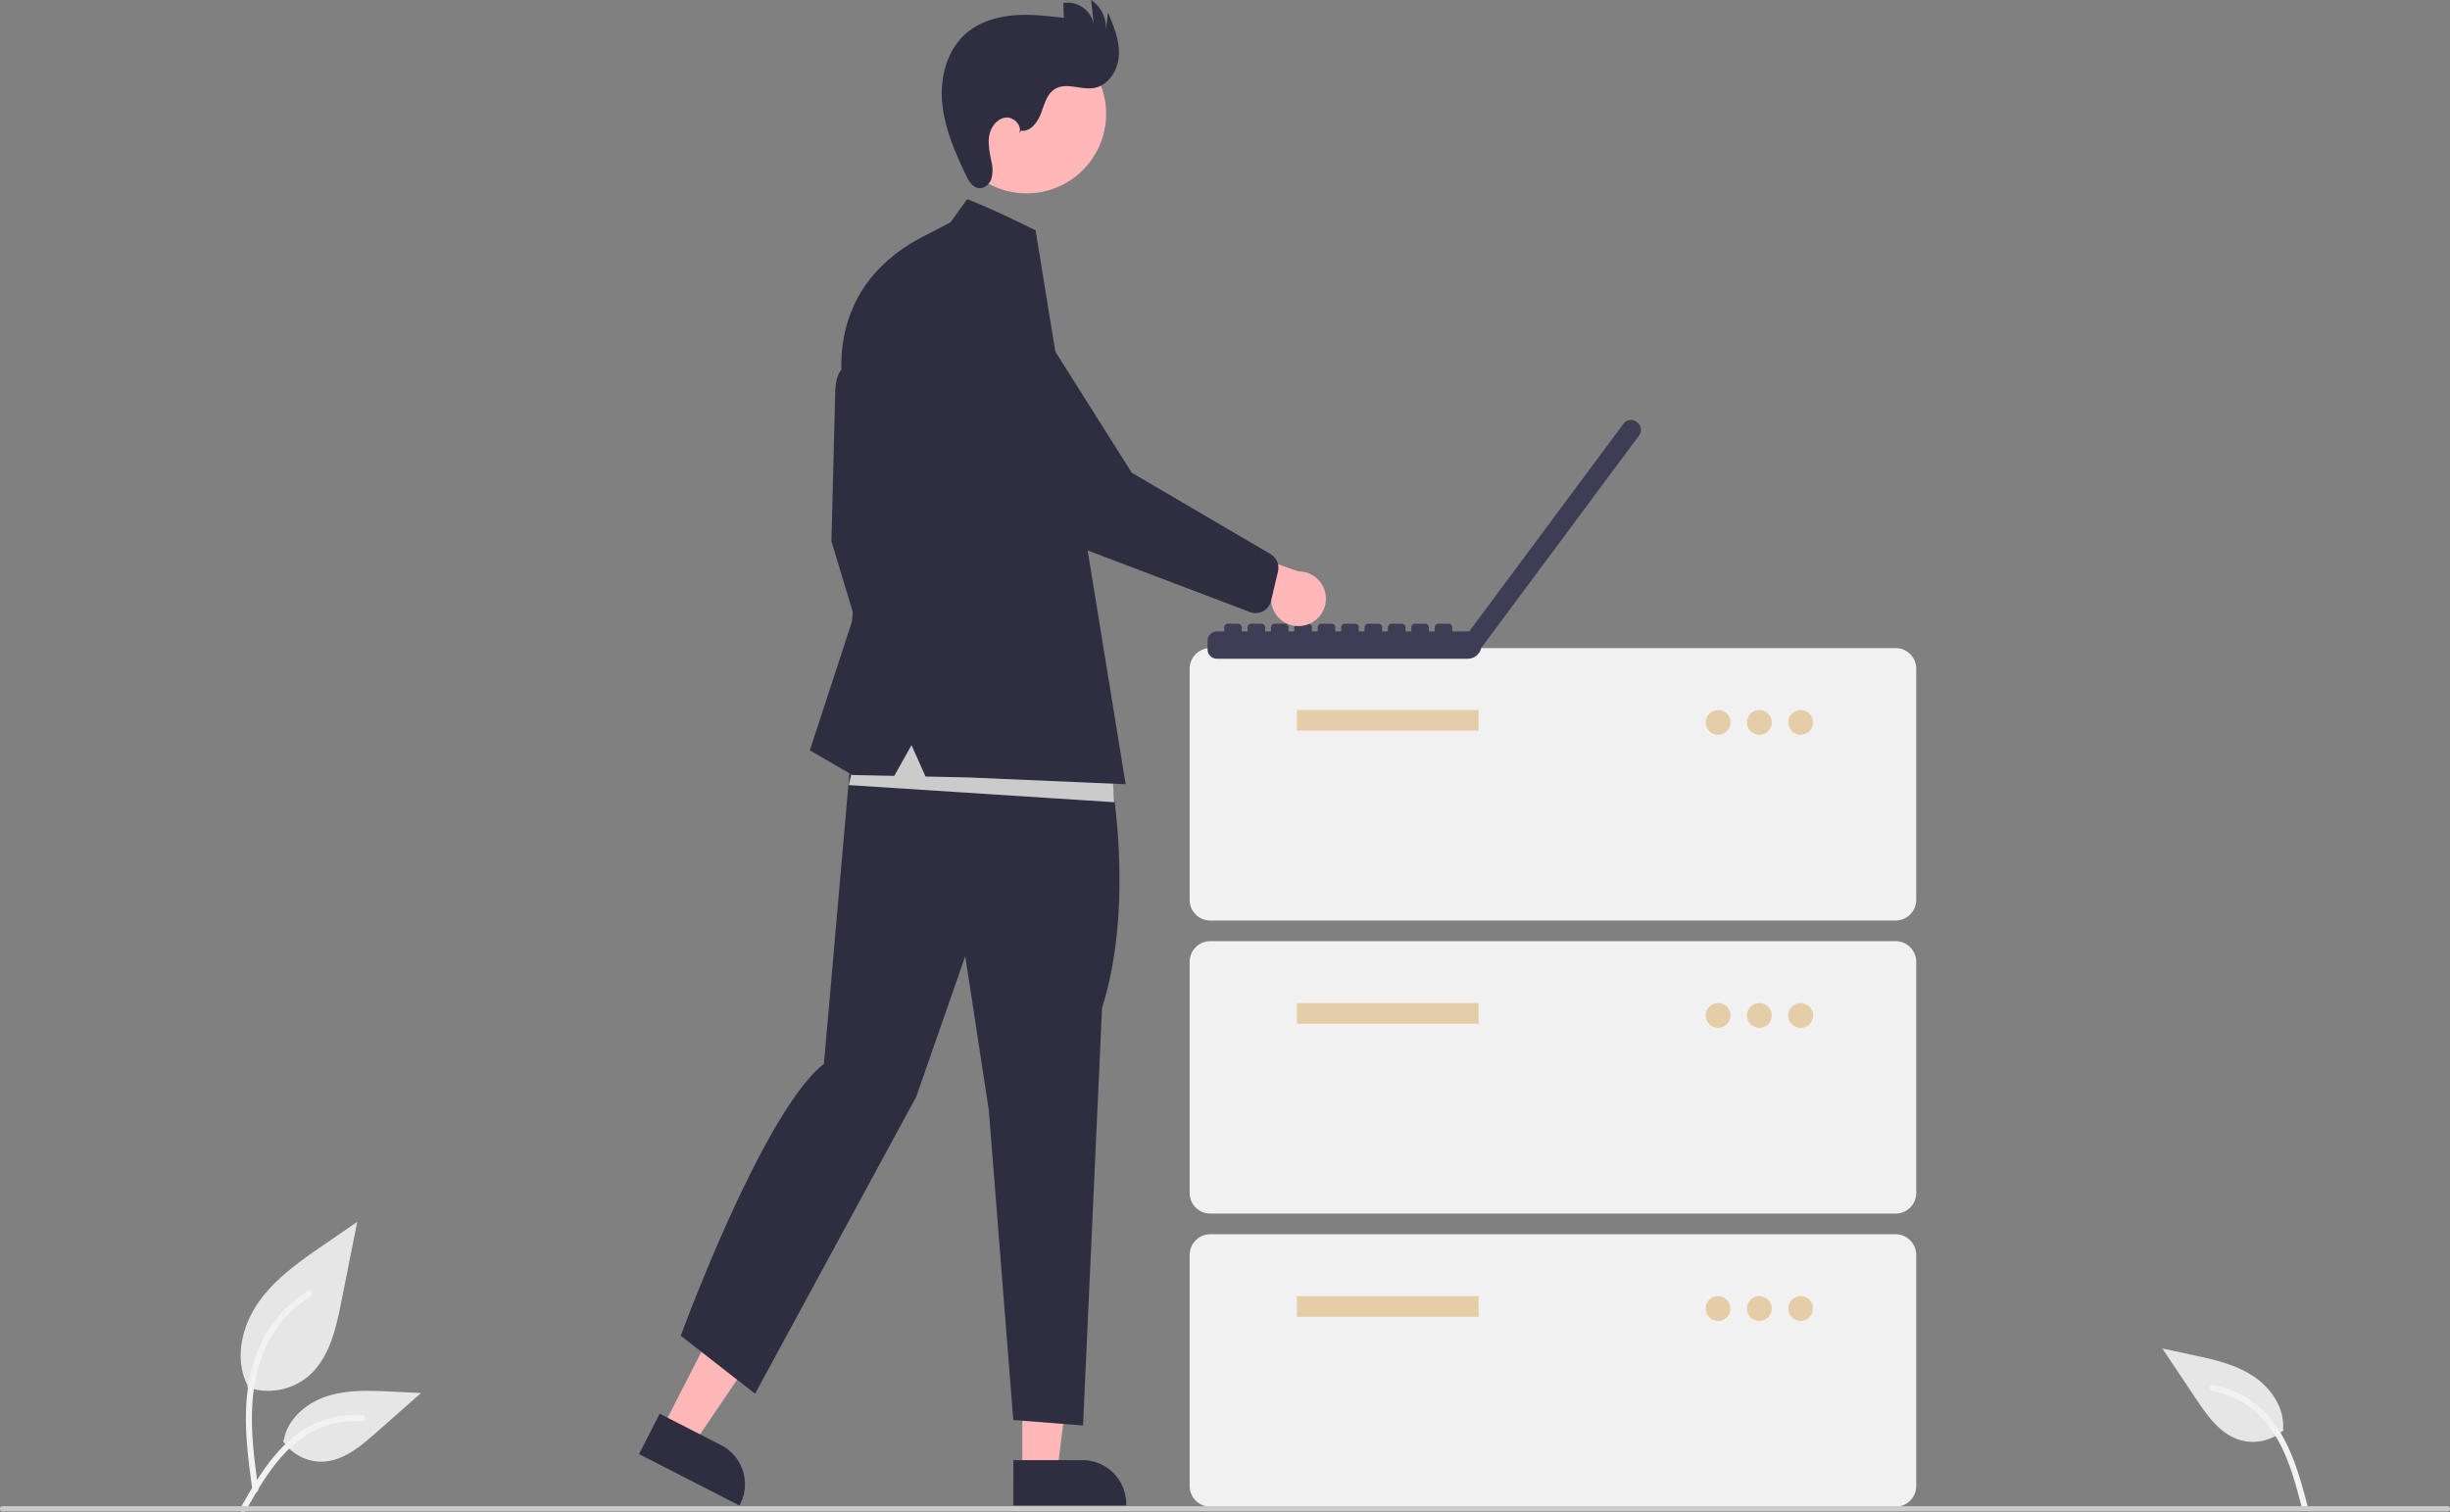 <svg xmlns="http://www.w3.org/2000/svg" data-name="Layer 1" viewBox="0 0 945 583.22">
  <rect x="0" y="0" width="945" height="583.22" fill="#808080" stroke="none"/>
  <path fill="#e6e6e6" d="M95.38 535.14a24.21 24.21 0 0 0 23.39-4.12c8.19-6.88 10.76-18.2 12.84-28.68l6.18-31.02-12.93 8.9c-9.3 6.41-18.82 13.03-25.26 22.3s-9.26 21.95-4.08 32" data-name="Path 438"/>
  <path fill="#f2f2f2" d="M97.38 574.85c-1.63-11.87-3.3-23.88-2.16-35.87 1.02-10.65 4.27-21.05 10.88-29.58a49.2 49.2 0 0 1 12.63-11.44c1.26-.8 2.42 1.2 1.16 2a46.78 46.78 0 0 0-18.5 22.32c-4.03 10.24-4.68 21.41-3.98 32.3.42 6.58 1.3 13.12 2.2 19.65a1.2 1.2 0 0 1-.8 1.42 1.16 1.16 0 0 1-1.43-.8Z" data-name="Path 439"/>
  <path fill="#e6e6e6" d="M109.1 555.81a17.83 17.83 0 0 0 15.53 8.02c7.87-.37 14.42-5.86 20.32-11.07l17.45-15.41-11.55-.55c-8.3-.4-16.82-.77-24.73 1.8s-15.21 8.72-16.66 16.9" data-name="Path 442"/>
  <path fill="#f2f2f2" d="M92.78 581.67c7.84-13.87 16.93-29.3 33.18-34.22a37.03 37.03 0 0 1 13.96-1.44c1.48.13 1.1 2.41-.37 2.28a34.4 34.4 0 0 0-22.27 5.9c-6.28 4.27-11.17 10.21-15.31 16.52-2.54 3.86-4.8 7.88-7.08 11.9-.72 1.28-2.84.36-2.11-.94Z" data-name="Path 443"/>
  <path fill="#e6e6e6" d="M880.86 551.65a17.83 17.83 0 0 1-17.07 3.78c-7.5-2.37-12.44-9.35-16.81-15.9l-12.94-19.35 11.31 2.42c8.13 1.74 16.47 3.55 23.46 8.06s12.47 12.32 11.78 20.6" data-name="Path 442"/>
  <path fill="#f2f2f2" d="M890.03 580.82c-4.03-15.41-8.88-32.64-23.33-41.56a37.03 37.03 0 0 0-13.13-4.96c-1.46-.25-1.69 2.05-.23 2.3a34.4 34.4 0 0 1 20.03 11.4c4.98 5.73 8.19 12.73 10.58 19.88 1.46 4.38 2.63 8.85 3.8 13.31.37 1.43 2.66 1.07 2.28-.37Z" data-name="Path 443"/>
  <path fill="#f1f1f1" d="M731.16 355.1H466.83a7.97 7.97 0 0 1-7.96-7.97v-89.17a7.97 7.97 0 0 1 7.96-7.96h264.33a7.97 7.97 0 0 1 7.96 7.96v89.17a7.97 7.97 0 0 1-7.96 7.96Z"/>
  <path fill="#e4cda7" d="M500.27 273.88h70.06v7.96h-70.06z"/>
  <circle cx="662.69" cy="278.66" r="4.78" fill="#e4cda7"/>
  <circle cx="678.61" cy="278.66" r="4.78" fill="#e4cda7"/>
  <circle cx="694.54" cy="278.66" r="4.78" fill="#e4cda7"/>
  <path fill="#f1f1f1" d="M731.16 468.15H466.83a7.97 7.97 0 0 1-7.96-7.96v-89.17a7.97 7.97 0 0 1 7.96-7.97h264.33a7.97 7.97 0 0 1 7.96 7.97v89.17a7.97 7.97 0 0 1-7.96 7.96Z"/>
  <path fill="#e4cda7" d="M500.27 386.94h70.06v7.96h-70.06z"/>
  <circle cx="662.69" cy="391.72" r="4.78" fill="#e4cda7"/>
  <circle cx="678.61" cy="391.72" r="4.78" fill="#e4cda7"/>
  <circle cx="694.54" cy="391.72" r="4.78" fill="#e4cda7"/>
  <path fill="#f1f1f1" d="M731.16 581.2H466.83a7.97 7.97 0 0 1-7.96-7.96v-89.17a7.97 7.97 0 0 1 7.96-7.96h264.33a7.97 7.97 0 0 1 7.96 7.96v89.17a7.97 7.97 0 0 1-7.96 7.96Z"/>
  <path fill="#e4cda7" d="M500.27 499.99h70.06v7.96h-70.06z"/>
  <circle cx="662.69" cy="504.77" r="4.78" fill="#e4cda7"/>
  <circle cx="678.61" cy="504.77" r="4.78" fill="#e4cda7"/>
  <circle cx="694.54" cy="504.77" r="4.78" fill="#e4cda7"/>
  <path fill="#3f3d56" d="m631.51 162.93-.3-.22a3.58 3.58 0 0 0-5 .73l-59.5 80.11h-6.54v-1.54a1.43 1.43 0 0 0-1.43-1.43h-3.9a1.43 1.43 0 0 0-1.44 1.43v1.54h-2.26v-1.54a1.43 1.43 0 0 0-1.43-1.43h-3.9a1.43 1.43 0 0 0-1.44 1.43v1.54h-2.25v-1.54a1.43 1.43 0 0 0-1.43-1.43h-3.9a1.43 1.43 0 0 0-1.43 1.43v1.54h-2.27v-1.54a1.43 1.43 0 0 0-1.43-1.43h-3.9a1.43 1.43 0 0 0-1.43 1.43v1.54h-2.25v-1.54a1.43 1.43 0 0 0-1.44-1.43h-3.9a1.43 1.43 0 0 0-1.43 1.43v1.54h-2.26v-1.54a1.43 1.43 0 0 0-1.43-1.43h-3.9a1.43 1.43 0 0 0-1.44 1.43v1.54h-2.26v-1.54a1.43 1.43 0 0 0-1.43-1.43h-3.9a1.43 1.43 0 0 0-1.43 1.43v1.54H497v-1.54a1.43 1.43 0 0 0-1.43-1.43h-3.9a1.43 1.43 0 0 0-1.43 1.43v1.54h-2.26v-1.54a1.43 1.43 0 0 0-1.43-1.43h-3.91a1.43 1.43 0 0 0-1.43 1.43v1.54h-2.25v-1.54a1.43 1.43 0 0 0-1.43-1.43h-3.9a1.43 1.43 0 0 0-1.44 1.43v1.54h-2.83a3.58 3.58 0 0 0-3.58 3.58v3.4a3.58 3.58 0 0 0 3.58 3.58h96.76a5.33 5.33 0 0 0 5.22-4.24l.03.02 60.88-81.95v-.01a3.58 3.58 0 0 0-.74-5Z"/>
  <path fill="#ffb7b7" d="m255.5 550.83 12.02 6.15 29.45-43.44-17.74-9.07-23.73 46.36z"/>
  <path fill="#2f2e41" d="m254.45 545.33 23.67 12.12a16.95 16.95 0 0 1 7.36 22.8l-.25.49-38.75-19.83Z"/>
  <path fill="#ffb7b7" d="M394.32 567.65h13.5l6.42-52.07h-19.93l.01 52.07z"/>
  <path fill="#2f2e41" d="M390.87 563.24h26.6a16.95 16.95 0 0 1 16.94 16.95v.55h-43.54Zm-59.71-420.37s-9.04-6.92-9.04 10l-1.43 55.9 15.95 52.83 9.27-17.13-3.8-37.12Zm96.72 152.93s10.48 51.06-2.8 92.96l-7.34 161.11-26.9-2.1-9.44-119.52-9.09-59.4L353.44 423l-62.2 114.63-28.66-22.37s31.75-86.65 55.21-104.84l11.77-134.01Z"/>
  <circle cx="523.48" cy="202.31" r="30.68" fill="#ffb7b7" transform="rotate(-61.34 326.18 230.62)"/>
  <path fill="#2f2e41" d="M393.8 50.43c3.69.48 6.46-3.28 7.75-6.76s2.27-7.53 5.46-9.4c4.37-2.57 9.96.51 14.96-.33 5.64-.96 9.3-6.94 9.6-12.66s-2-11.2-4.22-16.48l-.78 6.55A12.99 12.99 0 0 0 420.89 0l1 9.6a10.2 10.2 0 0 0-11.73-8.43l.16 5.73c-6.51-.78-13.09-1.56-19.62-.96s-13.12 2.65-18.08 6.96c-7.4 6.44-10.11 17.04-9.2 26.81s4.94 18.96 9.15 27.83c1.05 2.23 2.52 4.75 4.97 5.03 2.2.26 4.22-1.58 4.9-3.7a13.4 13.4 0 0 0-.05-6.58c-.62-3.3-1.4-6.66-.82-9.96s2.96-6.57 6.29-6.97 6.73 3.4 5.13 6.35Z"/>
  <path fill="#cbcbcb" d="m429.78 309.46-102.42-6.61 7.71-31.94 93.6 20.93 1.11 17.62z"/>
  <path fill="#2f2e41" d="m366.61 85.77 6.43-8.92s7.18 2.44 26.4 12.01l1.37 8.36 33.37 205.3-60.67-2.62-16.52-.35-5.4-12.12-6.67 11.87-16.14-.35-16.41-9.51 16.18-49.5 5.23-45.2-8.09-42.59s-10.18-39.1 29.03-60.2Z"/>
  <path fill="#ffb7b7" d="M503.36 241.19a10.49 10.49 0 0 1-13.04-9.41l-36-9.64 14.49-12.86 31.96 11.13a10.54 10.54 0 0 1 2.6 20.78Z"/>
  <path fill="#2f2e41" d="M487.24 235.74a6.14 6.14 0 0 1-4.99.4l-59.2-22.48A63.23 63.23 0 0 1 389 184.98l-24.7-44.05a19.77 19.77 0 1 1 29.5-26.32l42.74 67.74 53.78 31.53a6.16 6.16 0 0 1 2.62 6.55l-2.67 11.33a6.14 6.14 0 0 1-1.87 3.15 6.07 6.07 0 0 1-1.17.83Z"/>
  <path fill="#cbcbcb" d="M944 583H1a1 1 0 0 1 0-2h943a1 1 0 0 1 0 2Z"/>
</svg>
